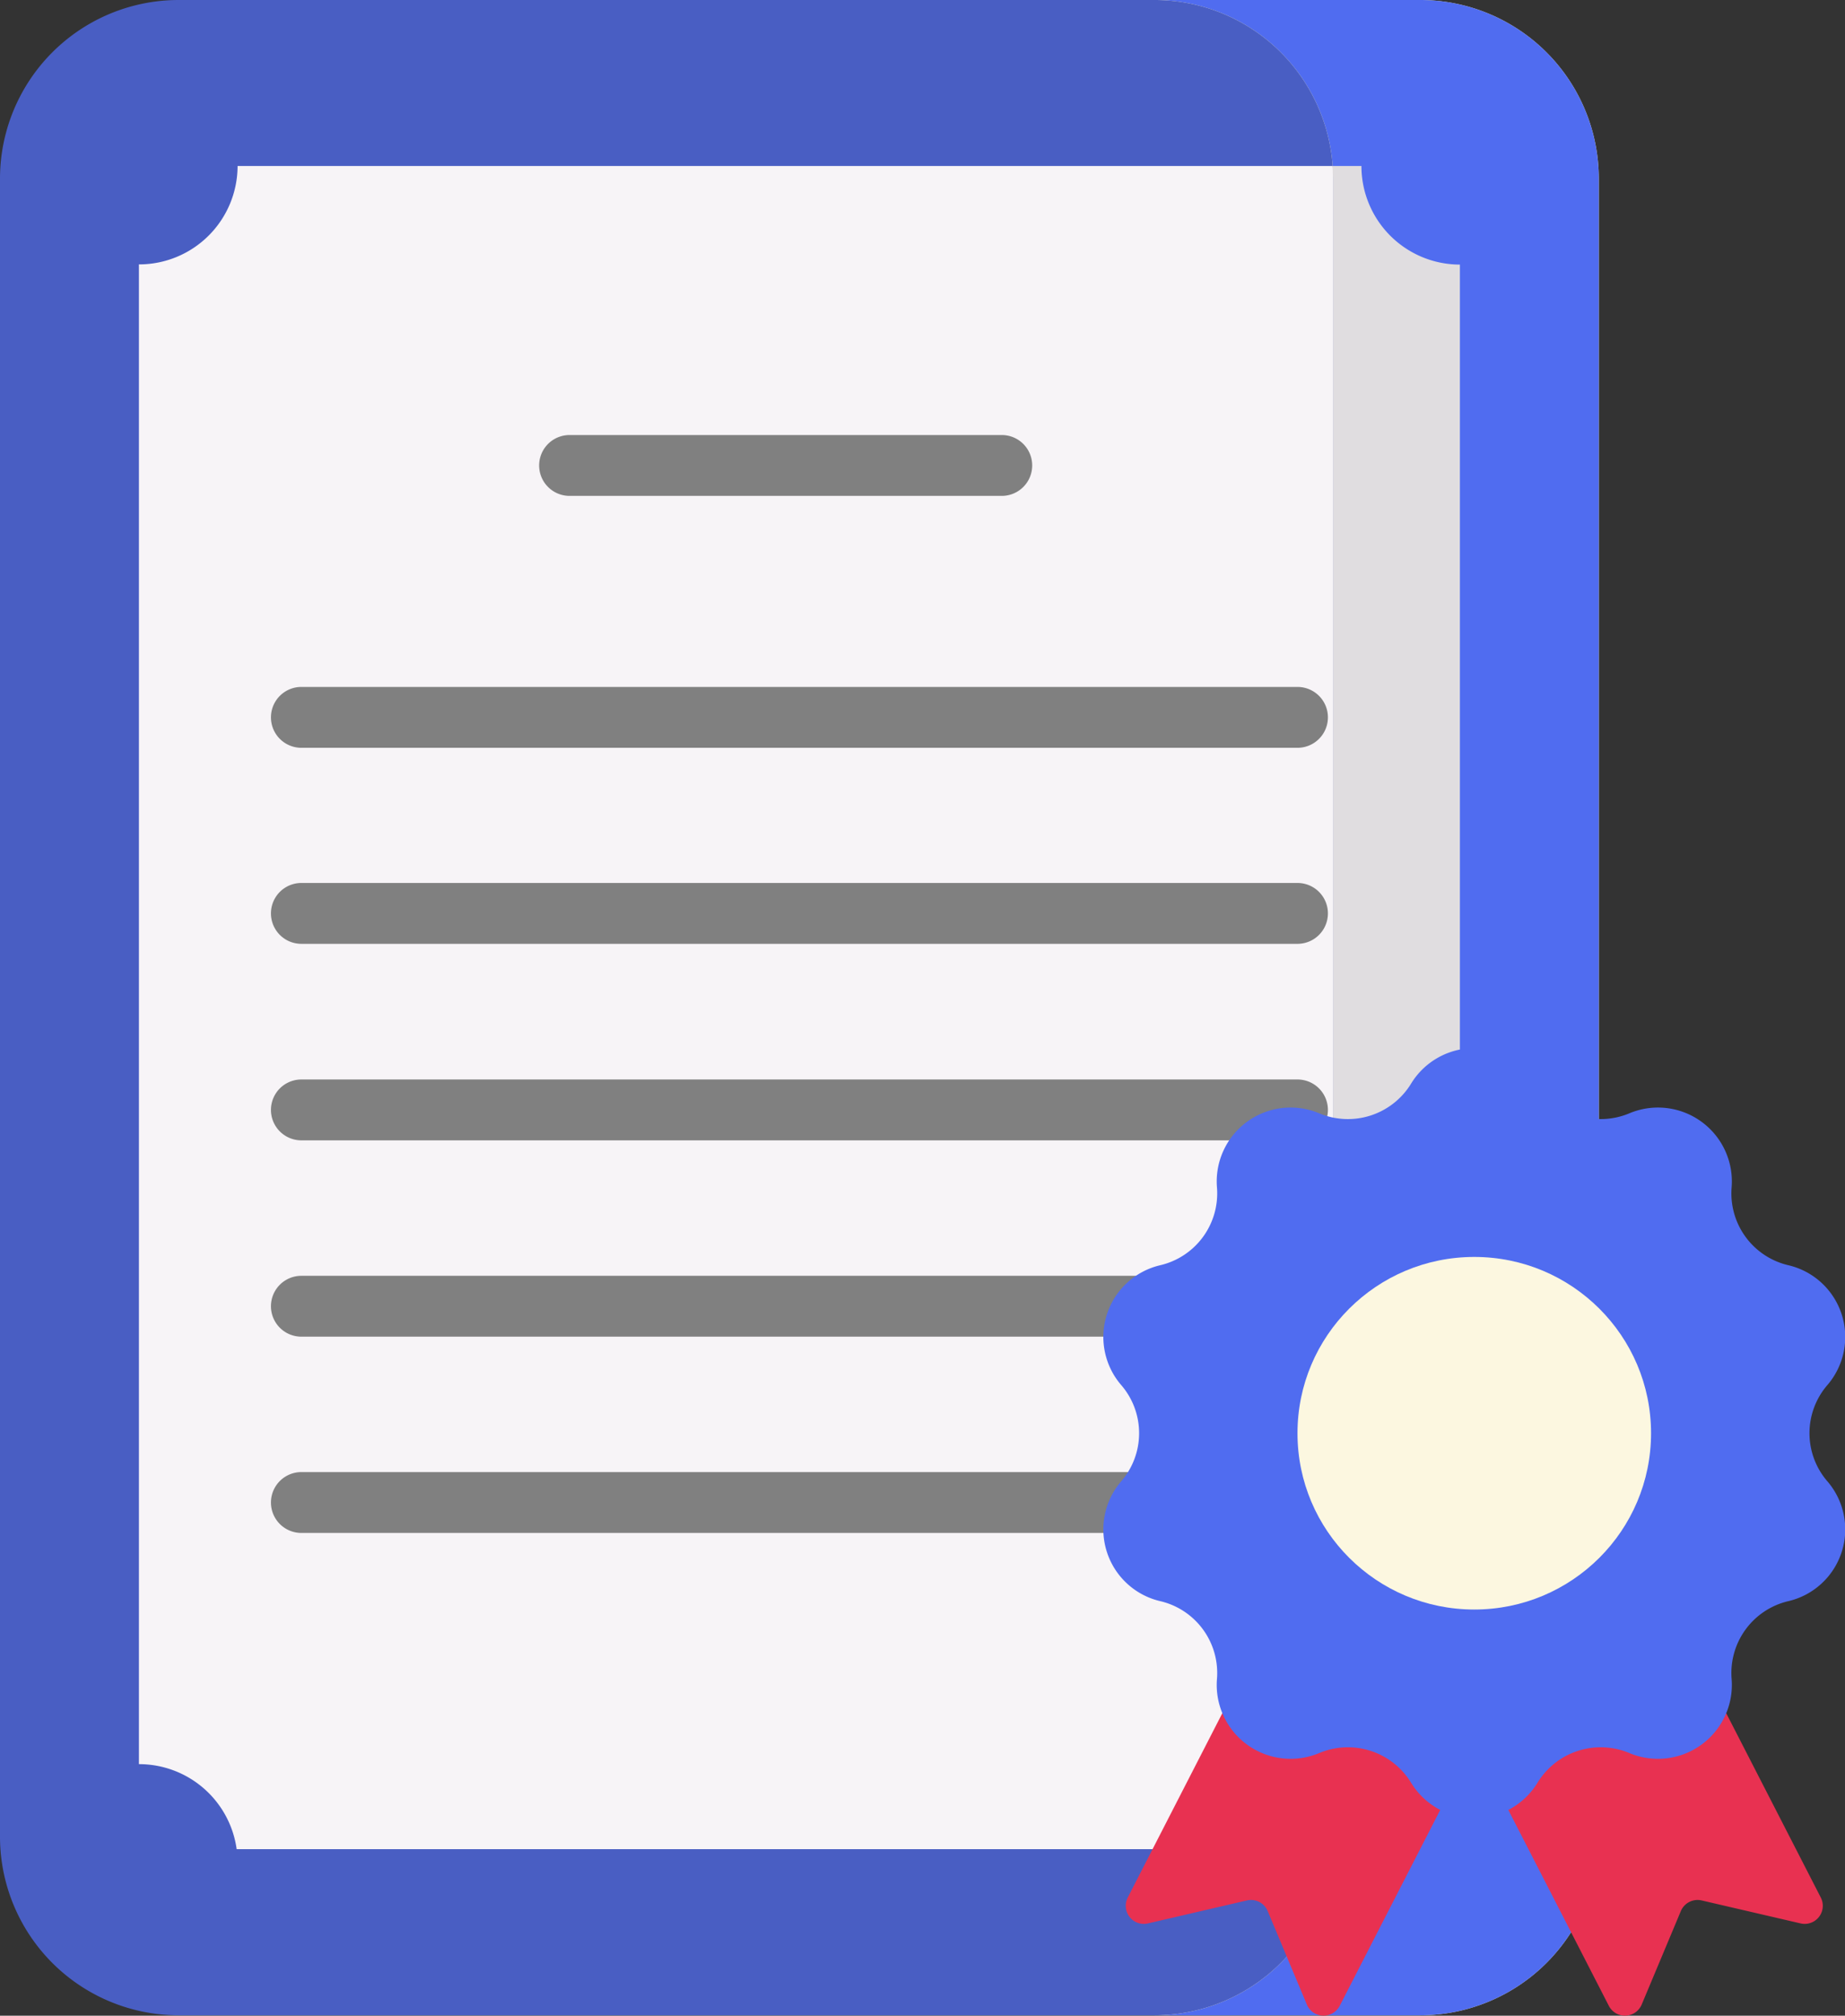<svg xmlns="http://www.w3.org/2000/svg" width="38.146" height="41.665" viewBox="0 0 38.146 41.665"><rect x="0" y="0" width="38.146" height="41.665" fill="#333333" stroke="none"/><defs><style>.a{fill:rgba(80,108,240,0.76);}.b{fill:#f7ecad;}.c{fill:#f7f4f7;}.d{fill:#506cf0;}.e{fill:#e0dde0;}.f{fill:gray;}.g{fill:#e83151;}.h{fill:#fcf7e0;}</style></defs><g transform="translate(-21.618)"><g transform="translate(21.618 0)"><path class="a" d="M49.582,38.141V3.515A3.728,3.728,0,0,0,47.089,0H25.318a3.694,3.694,0,0,0-3.7,3.689V37.967a3.694,3.694,0,0,0,3.7,3.689H47.089a3.728,3.728,0,0,0,2.493-3.515Z" transform="translate(-21.618 0)"/><path class="b" d="M320.351,0h-5.493a3.694,3.694,0,0,1,3.7,3.689V37.967a3.694,3.694,0,0,1-3.7,3.689h5.493a3.694,3.694,0,0,0,3.7-3.689V3.689A3.694,3.694,0,0,0,320.351,0Z" transform="translate(-290.995 0)"/><g transform="translate(2.868)"><path class="c" d="M81.953,76.868V42.241c0-.028,0-.056,0-.084H58.9a2.037,2.037,0,0,1-2.04,2.034v31a2.038,2.038,0,0,1,2.021,1.757H81.951C81.951,76.924,81.953,76.9,81.953,76.868Z" transform="translate(-56.856 -38.726)"/><path class="d" d="M320.351,0h-5.493a3.694,3.694,0,0,1,3.7,3.689V37.967a3.694,3.694,0,0,1-3.7,3.689h5.493a3.694,3.694,0,0,0,3.7-3.689V3.689A3.694,3.694,0,0,0,320.351,0Z" transform="translate(-293.863 0)"/><path class="e" d="M360.793,42.157h-.6c.006.086.01.172.01.259V76.693c0,.087,0,.173-.01.259h.615a2.038,2.038,0,0,1,2.021-1.757v-31A2.037,2.037,0,0,1,360.793,42.157Z" transform="translate(-335.513 -38.726)"/><g transform="translate(2.732 8.992)"><g transform="translate(5.546)"><path class="f" d="M168.151,111.76h-8.936a.629.629,0,1,1,0-1.258h8.936a.629.629,0,1,1,0,1.258Z" transform="translate(-158.585 -110.502)"/></g><g transform="translate(0 5.207)"><path class="f" d="M111.657,175.747H91.063a.629.629,0,1,1,0-1.258h20.595a.629.629,0,1,1,0,1.258Z" transform="translate(-90.432 -174.489)"/></g><g transform="translate(0 9.264)"><path class="f" d="M111.657,225.6H91.063a.629.629,0,1,1,0-1.258h20.595a.629.629,0,1,1,0,1.258Z" transform="translate(-90.432 -224.347)"/></g><g transform="translate(0 13.321)"><path class="f" d="M111.657,275.461H91.063a.629.629,0,1,1,0-1.258h20.595a.629.629,0,1,1,0,1.258Z" transform="translate(-90.432 -274.203)"/></g><g transform="translate(0 17.379)"><path class="f" d="M111.657,325.318H91.063a.629.629,0,1,1,0-1.258h20.595a.629.629,0,1,1,0,1.258Z" transform="translate(-90.432 -324.06)"/></g><g transform="translate(0 21.436)"><path class="f" d="M111.657,375.176H91.063a.629.629,0,1,1,0-1.258h20.595a.629.629,0,1,1,0,1.258Z" transform="translate(-90.432 -373.918)"/></g></g><g transform="translate(19.946 21.666)"><g transform="translate(0.459 8.858)"><path class="g" d="M311.347,386.016l-.81-1.933a.374.374,0,0,0-.43-.22l-2.046.475a.374.374,0,0,1-.418-.534l4.465-8.7,4.383,2.237-4.465,8.7A.375.375,0,0,1,311.347,386.016Z" transform="translate(-307.6 -375.105)"/></g><g transform="translate(5.984 8.858)"><path class="g" d="M380.631,386.015l.81-1.933a.375.375,0,0,1,.43-.22l2.046.475a.374.374,0,0,0,.418-.534l-4.465-8.7-4.383,2.237,4.465,8.7A.375.375,0,0,0,380.631,386.015Z" transform="translate(-375.487 -375.104)"/></g><path class="d" d="M310.931,266.982a1.531,1.531,0,0,0,1.9.614,1.528,1.528,0,0,1,2.114,1.531,1.525,1.525,0,0,0,1.172,1.609,1.523,1.523,0,0,1,.807,2.478,1.522,1.522,0,0,0,0,1.988,1.523,1.523,0,0,1-.807,2.478,1.525,1.525,0,0,0-1.172,1.609,1.528,1.528,0,0,1-2.114,1.531,1.531,1.531,0,0,0-1.9.614,1.531,1.531,0,0,1-2.613,0,1.531,1.531,0,0,0-1.9-.614,1.528,1.528,0,0,1-2.114-1.531,1.525,1.525,0,0,0-1.172-1.609,1.523,1.523,0,0,1-.807-2.478,1.522,1.522,0,0,0,0-1.988,1.523,1.523,0,0,1,.807-2.478,1.525,1.525,0,0,0,1.172-1.609,1.528,1.528,0,0,1,2.114-1.531,1.531,1.531,0,0,0,1.9-.614A1.531,1.531,0,0,1,310.931,266.982Z" transform="translate(-301.957 -266.25)"/><ellipse class="h" cx="3.655" cy="3.644" rx="3.655" ry="3.644" transform="translate(4.012 4.315)"/></g></g></g></g></svg>